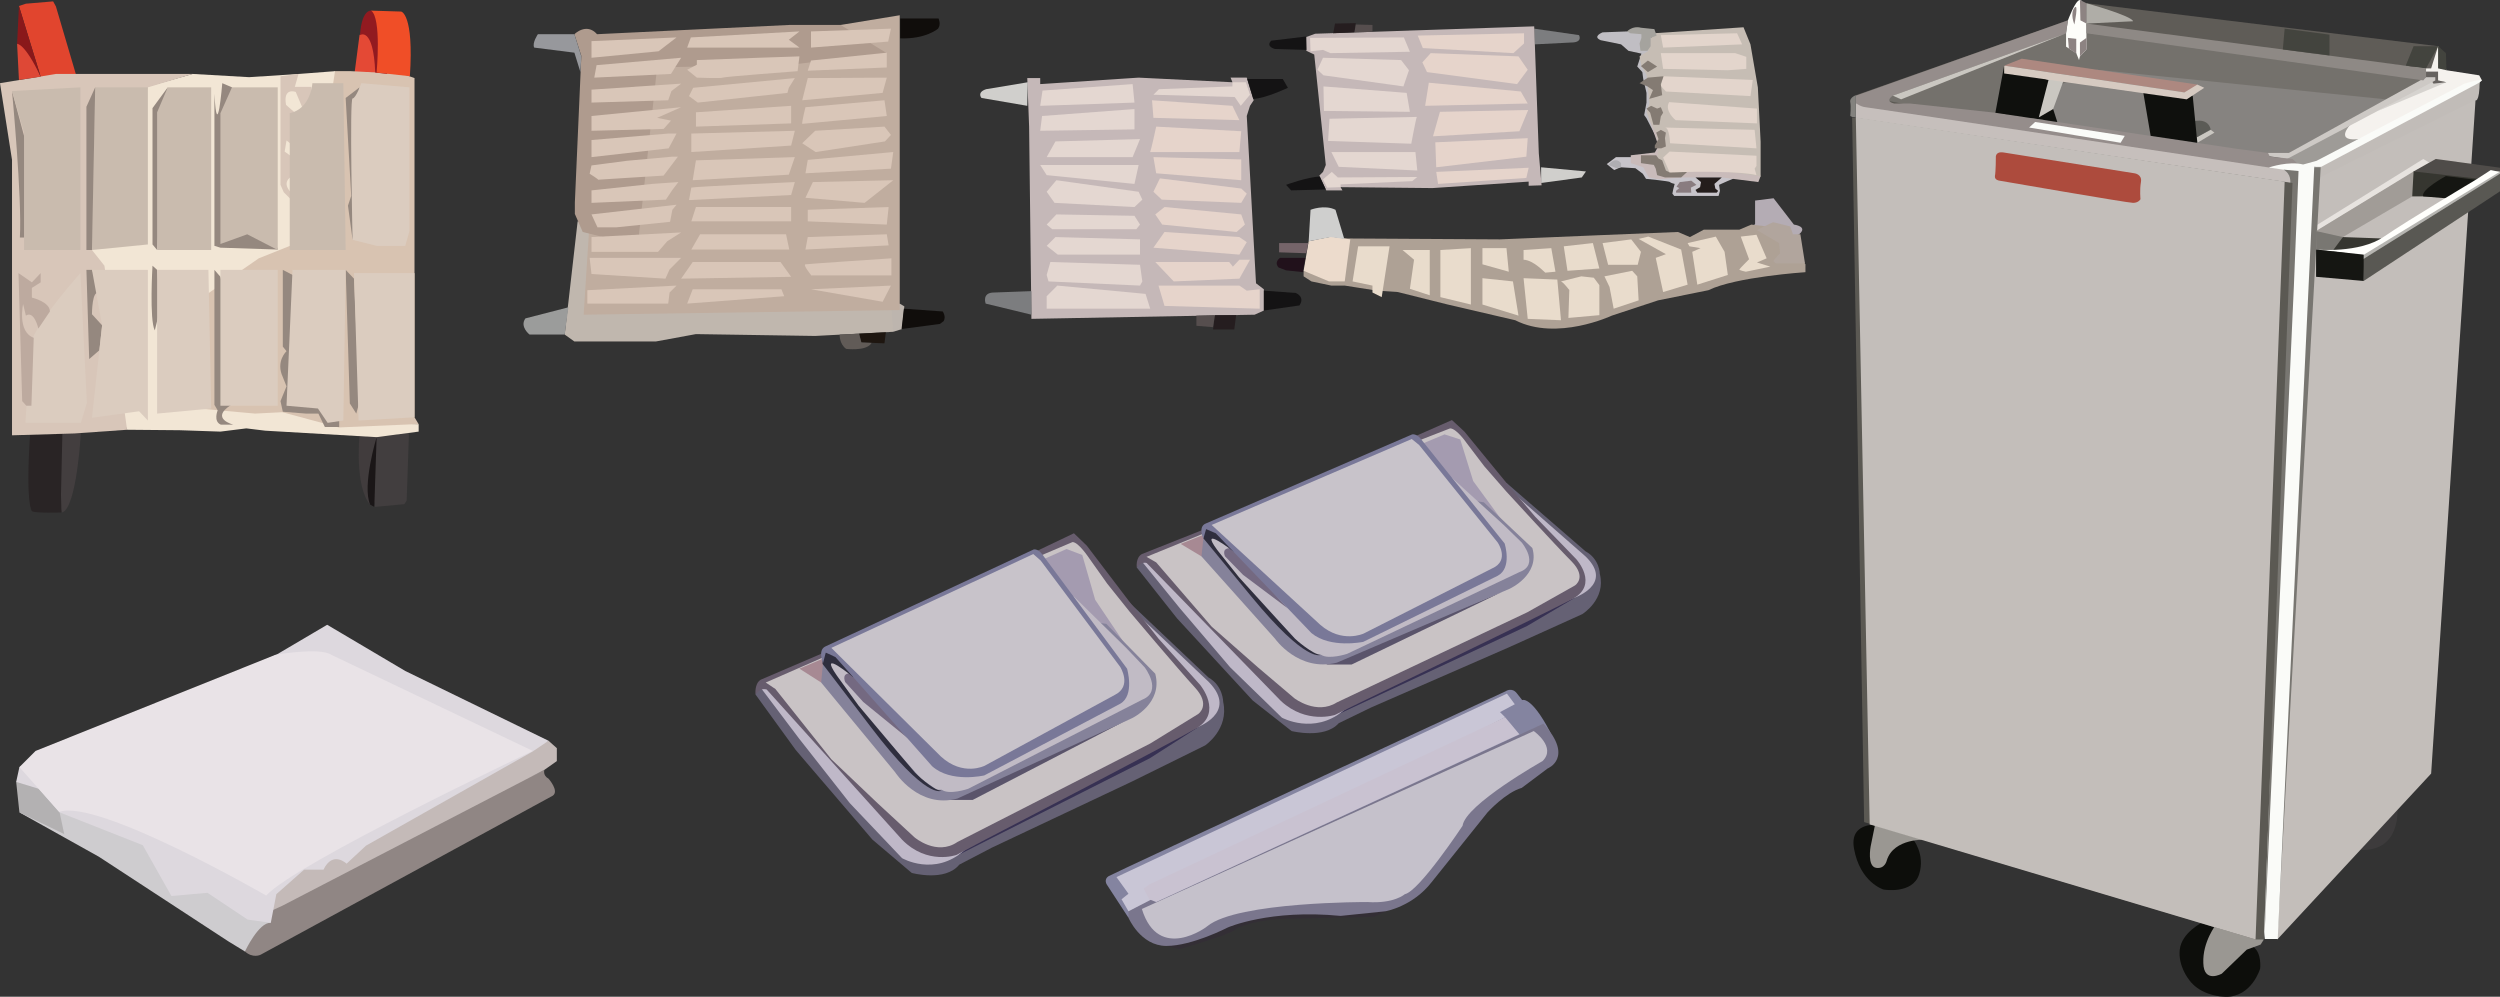 <!-- Generator: Adobe Illustrator 19.2.1, SVG Export Plug-In  -->
<svg version="1.1"
	 xmlns="http://www.w3.org/2000/svg" xmlns:xlink="http://www.w3.org/1999/xlink" xmlns:a="http://ns.adobe.com/AdobeSVGViewerExtensions/3.0/"
	 x="0px" y="0px" width="541px" height="215.7px" viewBox="0 0 541 215.7" style="enable-background:new 0 0 541 215.7;"
	 xml:space="preserve">
<rect x="0" y="0" width="541" height="215.7" fill="#333333" stroke="none"/>
<style type="text/css">
	.st0{fill:#5B5953;}
	.st1{fill:#4C4C4D;}
	.st2{fill:#E44935;}
	.st3{fill:#433E3F;}
	.st4{fill:#292425;}
	.st5{fill:#E1452E;}
	.st6{fill:#413C3D;}
	.st7{fill:#423E3F;}
	.st8{fill:#D8C3B1;}
	.st9{fill:#F2E6D5;}
	.st10{fill:#D8C6B9;}
	.st11{fill:#95887F;}
	.st12{fill:#C9BBAE;}
	.st13{fill:#DBCCBF;}
	.st14{fill:#DE4836;}
	.st15{fill:#BDAA9F;}
	.st16{fill:#1A1617;}
	.st17{fill:#89181A;}
	.st18{fill:#921A20;}
	.st19{fill:#F04E27;}
	.st20{fill:#F5F2EE;}
	.st21{fill:#D6D3CF;}
	.st22{fill:#9E9B97;}
	.st23{fill:#66625F;}
	.st24{fill:#868380;}
	.st25{fill:#74716C;}
	.st26{fill:#CDC9C5;}
	.st27{fill:#5F5C57;}
	.st28{fill:#FEFEFA;}
	.st29{fill:#CAC7C1;}
	.st30{fill:#5B5B56;}
	.st31{fill:#958D8B;}
	.st32{fill:#AD8880;}
	.st33{fill:#0F100D;}
	.st34{fill:#FAFBF8;}
	.st35{fill:#D6CAC1;}
	.st36{fill:#8D8382;}
	.st37{fill:#8E8985;}
	.st38{fill:#43443E;}
	.st39{fill:#AFADA7;}
	.st40{fill:#3D3B3C;}
	.st41{fill:#C3BEBA;}
	.st42{fill:#C1BCB8;}
	.st43{fill:#E7E3DF;}
	.st44{fill:#787671;}
	.st45{fill:#C6BFBC;}
	.st46{fill:#A19C97;}
	.st47{fill:#797772;}
	.st48{fill:#4F4C49;}
	.st49{fill:#363630;}
	.st50{fill:#151612;}
	.st51{fill:#595853;}
	.st52{fill:#B6B5B1;}
	.st53{fill:#FFFFFC;}
	.st54{fill:#0D0E0B;}
	.st55{fill:#9A9792;}
	.st56{fill:#AD4B3D;}
	.st57{fill:#83827E;}
	.st58{fill:#908684;}
	.st59{fill:#CECCCF;}
	.st60{fill:#B3B1B2;}
	.st61{fill:#C4BAB8;}
	.st62{fill:#DDD8DE;}
	.st63{fill:#E9E3E7;}
	.st64{fill:#8484A0;}
	.st65{fill:#332E35;}
	.st66{fill:#7A768D;}
	.st67{fill:#C5C1CB;}
	.st68{fill:#C9C6D6;}
	.st69{fill:#C9C2D1;}
	.st70{fill:#656174;}
	.st71{fill:#373153;}
	.st72{fill:#BFB8C8;}
	.st73{fill:#675C6D;}
	.st74{fill:#C9C3C5;}
	.st75{fill:#A49BB0;}
	.st76{fill:#A78993;}
	.st77{fill:#5A546B;}
	.st78{fill:#85829A;}
	.st79{fill:#C1BBC5;}
	.st80{fill:#746981;}
	.st81{fill:#2F2E3E;}
	.st82{fill:#797898;}
	.st83{fill:#C8C3CA;}
	.st84{fill:#C0BEC3;}
	.st85{fill:#C7C4CA;}
	.st86{fill:#B4ACB4;}
	.st87{fill:#AEA195;}
	.st88{fill:#D0CFCC;}
	.st89{fill:#7C7D7F;}
	.st90{fill:#C9BBBA;}
	.st91{fill:#BDB5AE;}
	.st92{fill:#C0B7AE;}
	.st93{fill:#C0AD9F;}
	.st94{fill:#AF9B8E;}
	.st95{fill:#D9C6B8;}
	.st96{fill:#C5B8B8;}
	.st97{fill:#9B9C9B;}
	.st98{fill:#97989C;}
	.st99{fill:#100D0B;}
	.st100{fill:#1E1610;}
	.st101{fill:#615B57;}
	.st102{fill:#E4D7D1;}
	.st103{fill:#E6D4CB;}
	.st104{fill:#251D1F;}
	.st105{fill:#564E4E;}
	.st106{fill:#141314;}
	.st107{fill:#E9DCCC;}
	.st108{fill:#C6BDB4;}
	.st109{fill:#ECDBCC;}
	.st110{fill:#B1A59D;}
	.st111{fill:#847B73;}
	.st112{fill:#CFCFCE;}
	.st113{fill:#756469;}
	.st114{fill:#21111B;}
	.st115{fill:#E3D5CC;}
	.st116{fill:#A5A39E;}
	.st117{fill:#241D1C;}
	.st118{fill:#AFAEB2;}
	.st119{fill:#897C80;}
</style>
<defs>
</defs>
<g>
	<polygon class="st0" points="401.6,20.6 447.5,4.4 536.7,17.3 532.2,28 481.2,51.8 408.3,31.9 401.6,22.3 	"/>
	<path class="st1" d="M407.6,26.9c0,0,34.5-26.2,120.6-4.6l-2.1,7.6l-27.3,22.3l-58.5-16l-32.7-7V26.9z"/>
</g>
<g>
	<polygon class="st2" points="77.8,7.6 76.7,16 80.8,16.4 82.3,16 81.4,7.6 78.7,6.4 	"/>
	<path class="st3" d="M17.5,93.7c0,0-0.9,16.4-4.1,17.2L11,102l2.3-9.3L17.5,93.7"/>
	<path class="st4" d="M13.5,93.9l-0.3,13.1l0.1,3.9c0,0-5.9,0.2-6.4-0.3c0,0-1.4-1.2-0.4-16.5s0,0,0,0L13.5,93.9"/>
	<polygon class="st5" points="8.8,16.6 4.1,1.3 5.6,0.8 11.5,0.3 12.1,1.4 16.4,16 10.2,17.6 	"/>
	<path class="st6" d="M77.8,94.2c0,0-1.1,11.1,2.3,15l4.6-2.2l-1.6-13.4L77.8,94.2z"/>
	<polygon class="st7" points="81.5,94.6 81,109.7 87.5,109.1 88,108.3 88.5,93.7 	"/>
	<polygon class="st8" points="72.5,15.4 76,15.4 87.2,16 89.7,16.9 89.7,51.9 89.7,90.3 90.6,91.8 74.8,93.6 60.7,91 43.5,90.3 
		34.7,72.1 42.7,41.9 53.9,27.2 	"/>
	<polygon class="st9" points="41.7,16 53.9,16.7 64.7,16 72.5,15.4 67,51.5 56,55.9 40.7,66.5 36.3,87.8 55.2,89.5 61.1,89.2 
		73.3,92.5 89.7,91.8 90.6,91.8 90.6,93.4 81.5,94.6 57.4,93.2 53.3,92.7 47.7,93.4 38.9,93.1 27.5,93 12.1,56.2 16.3,23.1 	"/>
	<polygon class="st10" points="0,18 12.1,16 41.7,16 32,18.9 19.9,54.1 22.6,57.5 27.5,93 16.1,93.8 2.6,94.2 2.6,34.6 	"/>
	<polygon class="st11" points="77.8,18.9 74.8,21.2 76,42.4 75.3,44.5 76.3,51.9 77.8,39.8 	"/>
	<path class="st11" d="M19.9,58.4h-1.2l0.6,19.3l2.2-1.9l0.6-5.4L19.9,68c0,0,0-5.7,1.6-4.4S19.9,58.4,19.9,58.4z"/>
	<path class="st11" d="M50.2,18.9L48.1,18c0,0-1.1,13.5-1.7,2.3v32.9l1.3,0.4l12.4,0.4L50.2,18.9z"/>
	<path class="st10" d="M60.7,16.5l3.9-0.5l-0.8,2.8h3.6v4.3l-1.8,0.6l-1.6-3.8c0,0-2.8-1.1-2.1,2.8l3.2,2.8l-1.7,6L62,30.4l-0.4,2.4
		l1.8,1.3l-0.3,4.1c0,0-2.5,1.2,0.1,3.7l0.1,1.6l-1.9-1.9L60.7,40V16.5z"/>
	<polygon class="st11" points="36.3,18.9 33,23.4 33,52.9 34,54.1 	"/>
	<path class="st11" d="M2.6,19.7c0,0,2.2,23.4,1.7,31.7h6.8L2.6,19.7z"/>
	<polygon class="st12" points="2.6,19.7 17.4,18.9 17.4,54.1 5.2,54.1 5.2,28.7 	"/>
	<polygon class="st12" points="20.6,18.9 32,18.9 32,52.9 19.9,54.1 19.9,51.6 	"/>
	<polygon class="st12" points="36.3,18.9 34,24.3 34,54.1 45.7,54.1 45.7,18.9 	"/>
	<polygon class="st11" points="76.6,60.3 74.8,58.4 75.7,87.3 77.1,89.5 77.8,86.9 	"/>
	<path class="st11" d="M47.7,59.9l-1.3-1.5v29.2l0.7,1.2c0,0-1,2.4,0.7,3.1h2.7c0,0-5.1-1.3-0.6-4.2C54.2,84.8,47.7,59.9,47.7,59.9z
		"/>
	<polygon class="st12" points="50.2,18.9 47.7,24.5 47.7,52.8 53.5,50.7 60.1,54.1 60.1,18.9 	"/>
	<path class="st11" d="M63.7,59.7l-2.5-1.3V75L62,76c0,0-2.4,2.2-0.8,5.6l0.8,2l-1.3,3.2l0.5,2.3l5,0.4h2.7l1.4,2.9h3.1v-2.9
		L63.7,59.7z"/>
	<path class="st11" d="M34,58.4l-1-0.9c0,0-0.7,11.8,0.5,14l1.2-4.9L34,58.4z"/>
	<path class="st12" d="M67.6,18c0,0-0.3,5.5-4.9,6.5v29.6h12.1L74.3,18H67.6z"/>
	<path class="st13" d="M78.2,18c0,0-1.2,3.3-1.9,3.3c-0.7,0,0,30.6,0,30.6l5.2,1.3h6.2l0.9-3.2V18.9L78.2,18z"/>
	<path class="st13" d="M17.4,59.1c0,0-9.4,10.4-10.8,15.3L5.5,91.5h12l1.3-4.3L17.4,59.1z"/>
	<polygon class="st13" points="19.9,58.4 32,58.4 32,91 30.1,89 19.9,90.4 22.1,70.4 	"/>
	<polygon class="st13" points="34,58.4 45.1,58.4 45.7,88.4 34,89.5 	"/>
	<rect x="47.7" y="58.4" class="st13" width="12.4" height="29.4"/>
	<polygon class="st13" points="63.3,58.4 74.8,58.4 74.3,91 70.9,91.5 68.8,88.4 62,87.8 	"/>
	<polygon class="st13" points="76.6,59.1 89.7,59.1 89.7,87.8 89.7,90.3 77.6,91 	"/>
	<polyline class="st14" points="3.7,9.5 4.1,17.3 8.8,16.6 5.3,8.4 3.7,9.5 	"/>
	<polygon class="st11" points="20.6,18.9 18.7,23.1 18.7,54.1 19.9,54.1 	"/>
	<path class="st15" d="M4,59.1l2.9,2l1.9-2v2l-1.9,1.2v2.1c0,0,3.9,0.9,3.9,3l-2.5,3.7c0,0-0.9-4-2.7-2.8L5,65.8c0,0-1.3,6,2.3,7.3
		L6.8,87.8H5.7l-0.9-1L4,59.1z"/>
	<path class="st16" d="M81.5,94.6c0,0-3.2,10.5-1.4,14.6l0.9,0.5L81.5,94.6z"/>
	<path class="st17" d="M4.1,1.3L3.7,9.5c0,0,1.6-0.3,5.1,7.1L4.1,1.3z"/>
	<path class="st18" d="M80.4,2.3c0,0-2.1-0.5-2.5,5.3c0,0,2.9-2,3.3,8.1l2.6,0.3L82.3,2.9L80.4,2.3z"/>
	<path class="st19" d="M81.5,15.7c0,0,1.1-11.9-1.2-13.4l6.5,0.2c0,0,2.8,0.4,1.9,14L81.5,15.7z"/>
</g>
<g>
	<polygon class="st20" points="529.4,15.2 536.5,16.3 537.1,17.4 512.8,29.4 507.6,31.8 506,30.2 508.4,25.8 524.4,13.2 527.6,10 	
		"/>
	<polygon class="st21" points="529.4,17.8 514.6,24 526.1,17.3 527.6,17.4 	"/>
	<path class="st22" d="M508.6,27c0,0-3.8,4,2.5,3l-11.7,6.2l-3.9-0.6l-1.9-1.4l12.9-6.9L508.6,27z"/>
	<polygon class="st23" points="525,15.5 527.6,15.5 527.6,17.4 529.4,17.8 526.6,18.1 526.1,17.3 524.1,16.8 	"/>
	<polygon class="st24" points="459.8,13 520.1,20.3 493.6,34.2 426.8,25.5 451.5,12 	"/>
	<polygon class="st25" points="435.8,25.4 441.8,20 453.8,15.1 516.3,21.5 524.4,17.4 523.4,15.1 448.9,5.3 407,21.5 435.5,27.3 	
		"/>
	<polygon class="st26" points="525,16.7 527,16.7 527,17.4 494.9,34.4 489.9,33.6 490.8,33.1 495.3,33.1 	"/>
	<polygon class="st27" points="451.5,0.7 527.6,10 526.1,14.8 525,14.8 452.1,6.2 450.2,4.4 	"/>
	<path class="st28" d="M447.5,4.4c0,0,1.6-4.4,2.6-4.4c0.9,0,1,3.4,1,3.4l0.4,1.7v3.1v2.5l-1.4,1.5l-0.2,0.8l-0.6-1.5l-2.2-1.4v-3
		L447.5,4.4z"/>
	<polygon class="st29" points="478.4,28.1 479.2,28.7 475.5,30.9 475.4,29.7 	"/>
	<path class="st30" d="M474.1,26.4c0,0,3.6-1.3,4.3,1.6l-3,1.7L474.1,26.4z"/>
	<polygon class="st29" points="446.6,17.3 444.3,23.6 443.5,25.4 440.4,27.3 438.5,23.8 440.1,19.5 442.8,16.4 	"/>
	<path class="st31" d="M401.6,20.7l45.9-16.3l-0.4,2.8l-37.5,13.5c0,0-1.9,1.2,0.3,1.7h3.4l18.5,2l52.2,7.8l6.8,0.9l0.4,0.8l4.9,0.5
		l1.2,1.1l-6.9,2.1l-86.9-13l-1.9-2.3V20.7z"/>
	<polyline class="st32" points="433.7,14.2 437.5,12.7 475.5,18.3 475.5,19 472.7,20 433.7,14.2 	"/>
	<polyline class="st33" points="443.3,17.3 441.2,25.4 444.3,23.6 445.2,26.4 431.8,24.4 433.7,14.2 443.3,17.3 	"/>
	<polyline class="st33" points="463.8,20 465.4,29.4 475.5,30.9 474.5,20.7 463.8,20 	"/>
	<polygon class="st34" points="439.1,27.6 440.4,26.4 459.8,29.4 458.9,30.9 	"/>
	<polygon class="st35" points="433.7,15.9 433.7,14.2 472.7,20 475.5,18.3 477,19 473.2,21.5 	"/>
	<polygon class="st29" points="447.1,7.2 411.4,21.5 409.6,20.7 	"/>
	<path class="st36" d="M448.9,5.3c0,0-1-2.3,0-3.6S448.9,5.3,448.9,5.3z"/>
	<polygon class="st36" points="447.5,8.2 449.3,8.4 449.3,11.6 447.7,10.5 	"/>
	<polygon class="st36" points="450.1,12.2 450.1,9.2 451.5,8.2 451.5,10.7 	"/>
	<polygon class="st36" points="451.5,5.1 450.2,4.4 450.1,0 451.5,0.7 	"/>
	<polygon class="st37" points="451.5,5.1 525,14.8 525,16.7 524.4,17.4 451.5,7.2 	"/>
	<polygon class="st38" points="494,10.7 494.4,6.2 504.1,7.5 504.1,12 	"/>
	<polygon class="st38" points="520.6,14.2 522.3,10 527.6,10 525,14.8 	"/>
	<polygon class="st38" points="527.6,14.8 527.6,10 529.3,11.5 529.4,15.2 	"/>
	<path class="st39" d="M451.5,0.7c0,0,9.8,2.7,10.1,3.9l-10.1,0.5V0.7z"/>
</g>
<g>
	<path class="st40" d="M518.8,175.2c0,0,0.7,9.2-8.1,8.7c-8.7-0.5,4-10.6,4-10.6L518.8,175.2z"/>
	<polygon class="st41" points="535.7,21.7 526.1,167.4 492.8,203.3 471.6,128 488.5,55.1 500.7,36.2 536.7,17.3 	"/>
	<path class="st42" d="M501.2,38.8l34.4-17.1c0,0,1,0.8,1-4.3l-34.5,18.9L501.2,38.8z"/>
	<polygon class="st43" points="501.2,50 501.2,48.8 524.4,34.4 525.7,35.2 	"/>
	<polygon class="st44" points="502.2,36.2 492.8,203.3 499.4,36.2 	"/>
	<path class="st34" d="M491.1,36.2c0,0,4.2-1.4,7.3-0.6l2.9-0.8l32-16.7c0,0,7.3-2.2,1.5,0.7l-32.5,17.3h-1.5l-7.9,167.1h-2.8
		l-9.6-89L491.1,36.2z"/>
	<path class="st45" d="M401.6,25.5v-3.2c0,0,1,0.8,2.1,0.9s90.3,13.5,90.3,13.5l2.1,0.9l-0.5,2l-2,4.3l-86.9-9.4L401.6,25.5z"/>
	<polygon class="st46" points="507,51.3 522,42.5 524.4,38.7 522.3,37.1 501.2,50 502.7,51.8 	"/>
	<polygon class="st47" points="501.2,54 501.2,50 507,51.3 506.4,54.5 503.4,54.5 	"/>
	<polygon class="st48" points="522.3,37.1 527.1,34.4 541,36.3 541,37.1 537.8,39.5 522.8,38.1 	"/>
	<polygon class="st49" points="524.5,42.5 522,42.5 522.3,37.1 536.5,38.7 532.4,42.5 	"/>
	<polygon class="st49" points="504.7,54.4 507,51.3 515.3,51.6 513.1,53.8 505.7,55.1 	"/>
	<path class="st50" d="M535.7,38.9l-6.4-0.8c0,0-5.6,3-4.9,4.4l7.1,0.6L535.7,38.9z"/>
	<polygon class="st51" points="541,37.6 541,41.4 511.5,60.8 511.2,54.6 	"/>
	<path class="st44" d="M495.6,39.5c0,0,0.3-1.9-1.5-2.8l3.3,0.3l-1,24.8l-6.4,141.5l3.7-113.8L495.6,39.5z"/>
	<polygon class="st52" points="541,37.1 541,37.6 511.2,56.2 511.2,54.6 540,37.1 	"/>
	<path class="st53" d="M501.2,54c0,0,9.4,0.9,14.7-2.8c5.4-3.7,19.7-12.2,19.7-12.2l3.4-2.2l1.9,0.4l-29.5,18L501.2,54z"/>
	<path class="st54" d="M476.6,199.6c0,0-4.5,2.2-4.9,5.9c-0.4,3.6,2,6.5,2,6.5s2.1,3.5,7.9,3.7c5.7,0.1,7.5-6.1,7.5-6.1
		s0.4-3.4-1.5-4.7C485.7,203.5,476.6,199.6,476.6,199.6z"/>
	<path class="st55" d="M489.9,203.3l-0.7,1.1l-3,1.1l-5.4,5.2c0,0-3.9,2.2-4-2.3c-0.2-4.6,2.8-8.4,2.8-8.4L489.9,203.3z"/>
	<path class="st54" d="M413.9,181.5c0,0,2.8,3.3,1.4,7.7c-1.4,4.4-7.7,3.3-7.7,3.3s-5.1-1.5-6.4-8.9s8.8-4.7,8.8-4.7L413.9,181.5z"
		/>
	<path class="st55" d="M416.8,181.7c0,0-7-0.4-8.5,4.5c0,0-0.4,1.9-2.3,1.6c-2-0.3-1.2-4.6-1.2-4.6l1.2-5.9L416.8,181.7z"/>
	<polygon class="st0" points="400.8,25.4 496.1,39.6 489.9,203.3 488.1,203.3 403.4,177.9 	"/>
	<polygon class="st41" points="401.6,25.4 494.4,39.3 488.1,203.3 404.6,178.4 	"/>
	<path class="st56" d="M431.9,34.1c0,0-0.2-1.4,1.7-1.1c1.9,0.3,28.3,4.5,28.3,4.5s1.7,0.2,1.4,1.9c-0.3,1.7-0.1,3.7-0.1,3.7
		s-0.4,0.8-1.6,0.8c-1.2,0-28.9-4.8-28.9-4.8s-1.1-0.1-1-1C431.9,37.1,431.9,34.1,431.9,34.1z"/>
	<polygon class="st50" points="501.2,54 511.5,55.1 511.5,60.8 501.2,59.9 	"/>
	<path class="st57" d="M401.6,22.3v-1.7c0,0-1.4,0.5-1.2,1.5c0.2,1,0,3,0,3l0.4,0.2l0.8,0.1V22.3z"/>
</g>
<g>
	<path class="st58" d="M117.8,166.6c0,0-0.4,1.2,0.9,1.9c0,0,2.4,2.7,0.9,3.7l-63.2,34.4c0,0-1.7,0.9-3.5-0.8
		c-1.7-1.7,4.9-10.4,4.9-10.4L117.8,166.6z"/>
	<path class="st59" d="M4.2,175.8l17.2,9.6l28,18.3l3.6,2.2c0,0,3-6.4,5.6-6.2c0.3,0-8.5-6.5-8.5-6.5l-19.5-12.7l-19.2-5.3
		L4.2,175.8z"/>
	<polygon class="st60" points="12.9,175.8 13.9,180.5 4.2,175.8 3.5,169.2 10.4,167.4 	"/>
	<polygon class="st61" points="118.7,160.3 120.5,161.9 120.5,164.7 117.8,166.6 61.1,196 57.8,197.5 61.7,178.9 	"/>
	<path class="st62" d="M59.6,141.8l11.2-6.6l16.9,10l31,15.1l-3.4,2.3l-36.1,20.4l-4.2,3.9c0,0-3-2.9-5,1.3h-4.2l-6,5.3l-1.2,6.2
		l-5-0.7l-8.7-5.8l-7.8,0.7l-6.2-11l-18-7.1l-4.5-5.1l-4.9-1.5l0.7-3.2L59.6,141.8z"/>
	<path class="st63" d="M7.7,162.5l51.9-20.8c0,0,9.6-1.7,12.1,0l43.6,20.8c0,0-51.5,24.4-57.7,31.3c0,0-36.5-21.1-44.8-18.1L4.2,166
		L7.7,162.5z"/>
</g>
<g>
	<polygon class="st60" points="333.9,156.5 329.4,151.6 324.6,154.1 328.8,158.9 	"/>
	<g>
		<path class="st64" d="M244.2,198.6l-4.7-7.2c0,0-0.7-1.1,0.4-1.8c1.2-0.7,85.9-40,85.9-40s1.4-1,2.5,0.5l1.1,1.4c0,0,1.9-1,6,6.8
			c4,7.8-83.6,40.2-83.6,40.2H244.2z"/>
		<path class="st65" d="M252.4,204.7l2.8,0.7c0,0,11.4-3.2,12.3-4.4c0,0,3.8-2.2,12.1-2.2l17.8-0.4l8.7-4.1l-40.7,1.8L252.4,204.7z"
			/>
		<path class="st66" d="M250.2,195.2l-1.5-0.6l-4.5,2.6v1.4c0,0,2.6,6.1,8.2,6.1c5.6,0,13.3-4,13.3-4s9.1-4,24.4-2.5l9.7-1
			c0,0,5.9-1,10-6.3l12.1-15.1c0,0,3.9-4.3,7.4-5.3l5.6-4.2c0,0,5.8-2.3-0.9-9.7L250.2,195.2z"/>
		<path class="st67" d="M247.1,196.7l84.8-38.5c0,0,5,3.5,1.9,6.5c0,0-16.7,9.4-17.3,14c0,0-9.4,14.2-12.5,14.8c0,0-2.3,2.1-8.1,1.7
			c0,0-28.1-0.1-34.6,5.2C261.3,200.5,250.7,208.4,247.1,196.7z"/>
		<polygon class="st68" points="244.2,197.2 242.7,194.6 244.2,193.4 241.6,189.8 326.1,150.1 327.8,152.4 324.6,154.1 325.7,155.2 
					"/>
		<polygon class="st69" points="248.7,194.6 247.5,192.3 248.7,191.4 325.7,155.2 328.8,158.9 250.2,195.2 		"/>
	</g>
	<g>
		<path class="st70" d="M246,122.8l8.7,11l16.4,17.8l8.4,6.6c0,0,7.1,1.8,10.2-1.7l7-3.4l30-13.1l15.7-7.1c0,0,5.2-3.2,3.8-8.7
			c0,0,0-3.2-3.1-4.9L326,104.5l-28.2,2.1l-50.8,14.9l-0.2-0.6L246,122.8z"/>
		<polygon class="st71" points="289.3,154.7 330.4,135.5 340.9,129.3 287.8,151.2 		"/>
		<path class="st72" d="M247.1,121.5l8.2,10.1l10.9,12.8l11.2,10.9c0,0,6.9,3.8,13.3-1.5s36-18.7,36-18.7l13.6-5.6
			c0,0,9.2-2.9,2.8-9.1l-15.3-13.4L247.1,121.5z"/>
		<path class="st73" d="M246,122.8c0,0-0.3-2.1,1.1-2.9l13.1-5.2l54-23.8l2.7,2.5l9.1,11.1l6.2,7.3l8.9,9.2c0,0,5,5.5-0.8,8.6
			c-5.8,3.1-45.3,22.1-45.3,22.1l-6.1,3c0,0-6.2,2.1-11.7-3l-29-29.8C248.2,121.8,247.1,121.4,246,122.8z"/>
		<path class="st74" d="M260.1,115.6l-12,4.9l2.1,1.2l12,13.9l10,8.8l7.9,6.7c0,0,4.8,3.7,9.2,0.9l41.2-19.5l10.3-5.8
			c0,0,2.7-1.7-0.7-5.2c-3.5-3.5-14.1-15.1-14.1-15.1l-4.8-5.5l-3.8-5c0,0-2.2-3.2-3.6-3.2l-7.2,2.8L260.1,115.6z"/>
		<polygon class="st75" points="307.1,96.3 312.6,94 316,95.1 318.8,104.1 326.7,114.9 311.3,105.1 		"/>
		<polygon class="st76" points="260,120.4 255.5,117.7 263,114.7 264.9,117.3 		"/>
		<polygon class="st77" points="287,143.8 292.5,143.8 325,128.1 		"/>
		<path class="st78" d="M260.4,116.6l-0.4,3.8l15.9,17.8c0,0,5.1,7.3,13.4,5.2l37.4-16c0,0,6.6-3,4.9-8.8l-10.5-9.9l-6.8-1
			L260.4,116.6z"/>
		<path class="st79" d="M314.2,103.4l11.2,10.2l3.9,3.8c0,0,4,4.8-0.5,6.4l-37.3,17.7c0,0-4,1.3-5.6,0.2l-1.1,0l-3.3-2.2l-9.6-10
			l-9.2-10.4l-1.2-3.4l27.1-9.2L314.2,103.4z"/>
		<path class="st80" d="M278.6,131.6l-9.6-7.2l-3.9-4c0,0-1.1-2.2,1.9-1.7L278.6,131.6z"/>
		<path class="st81" d="M267,119.4c0,0-7.8-6.1-3.6-0.4l4.7,5.9l12.1,13.3c0,0,3.9,3.5,5.6,3.5c0,0-3,2-15-12.6
			c-12-14.6-10.4-12.6-10.4-12.6l-0.1-2.4l2.7,0.5l4,4L267,119.4z"/>
		<path class="st82" d="M260.4,116.6c0,0-1.2-2.6,0.5-3.3L305.6,94c0,0,0.9-0.2,1.8,0.9l18.2,22.7c0,0,1.7,5.3-1.5,7L295,138.9
			c0,0-7.1,1.5-11.2-1.9l-20.7-21.6l-2.1-0.9L260.4,116.6z"/>
		<path class="st83" d="M262.2,113.6L305.5,95l1.6,1.3l17,21.1c0,0,2.7,3.9-1.2,5.6l-27.8,14.1c0,0-4.7,2.2-9.4-1.9L262.2,113.6z"/>
	</g>
	<g>
		<path class="st70" d="M163.5,150.3l8.7,12l16.6,19.4l8.5,7.2c0,0,7.2,2,10.3-1.8l7.1-3.7l30.3-14.3l15.8-7.8c0,0,5.2-3.5,3.9-9.4
			c0,0,0-3.5-3.2-5.3l-17.2-16.3l-28.5,2.3l-51.3,16.3l-0.2-0.6L163.5,150.3z"/>
		<polygon class="st71" points="207.2,185.1 248.8,164.1 259.4,157.3 205.8,181.2 		"/>
		<path class="st72" d="M164.6,148.8l8.3,11l11,14l11.3,11.9c0,0,7,4.1,13.5-1.7c6.4-5.8,36.4-20.4,36.4-20.4l13.7-6.1
			c0,0,9.3-3.2,2.8-9.9l-15.4-14.6L164.6,148.8z"/>
		<path class="st73" d="M163.5,150.3c0,0-0.3-2.3,1.1-3.2l13.3-5.7l54.5-26l2.8,2.7l9.2,12.1l6.3,8l9,10c0,0,5,6-0.8,9.4
			c-5.8,3.4-45.7,24.1-45.7,24.1l-6.2,3.3c0,0-6.3,2.3-11.8-3.3l-29.3-32.5C165.7,149.2,164.6,148.7,163.5,150.3z"/>
		<path class="st74" d="M177.8,142.4l-12.1,5.3l2.1,1.4l12.1,15.2l10.1,9.6l7.9,7.3c0,0,4.8,4.1,9.3,1l41.7-21.3l10.4-6.4
			c0,0,2.8-1.9-0.7-5.7c-3.5-3.8-14.2-16.5-14.2-16.5l-4.8-6l-3.9-5.5c0,0-2.3-3.5-3.6-3.5l-7.3,3.1L177.8,142.4z"/>
		<polygon class="st75" points="225.2,121.3 230.8,118.8 234.2,120.1 237,129.8 245,141.7 229.5,131 		"/>
		<polygon class="st76" points="177.7,147.7 173,144.7 180.7,141.4 182.6,144.2 		"/>
		<polygon class="st77" points="204.9,173.1 210.5,173.1 243.3,156.1 		"/>
		<path class="st78" d="M178.1,143.5l-0.4,4.2l16,19.4c0,0,5.1,8,13.5,5.7l37.8-17.4c0,0,6.7-3.2,5-9.6L239.4,135l-6.9-1
			L178.1,143.5z"/>
		<path class="st79" d="M232.4,129.1l11.3,11.1l4,4.2c0,0,4,5.2-0.5,7l-37.7,19.3c0,0-4.1,1.4-5.7,0.2l-1.1,0l-3.4-2.4l-9.7-10.9
			l-9.3-11.4l-1.2-3.7l27.4-10.1L232.4,129.1z"/>
		<path class="st80" d="M196.5,159.8l-9.7-7.9l-3.9-4.3c0,0-1.1-2.4,1.9-1.8L196.5,159.8z"/>
		<path class="st81" d="M184.7,146.6c0,0-7.9-6.6-3.6-0.4l4.7,6.5l12.2,14.5c0,0,3.9,3.9,5.7,3.9c0,0-3.1,2.2-15.2-13.7
			c-12.1-15.9-10.5-13.7-10.5-13.7l-0.1-2.6l2.7,0.6l4,4.4L184.7,146.6z"/>
		<path class="st82" d="M178.1,143.5c0,0-1.2-2.8,0.5-3.6l45.1-21c0,0,0.9-0.2,1.8,1l18.4,24.8c0,0,1.7,5.8-1.5,7.6L213,167.8
			c0,0-7.2,1.7-11.3-2l-20.9-23.6l-2.1-1L178.1,143.5z"/>
		<path class="st83" d="M179.9,140.2l43.7-20.3l1.6,1.4l17.2,23c0,0,2.7,4.2-1.2,6.1l-28.1,15.3c0,0-4.7,2.4-9.5-2L179.9,140.2z"/>
	</g>
</g>
<path class="st84" d="M352.1,6.8L346.8,7c0,0-2.3,0.9-0.4,1.7l4.4,0.9l1.6,1.4l2.8,0.6l-0.9,2.8l1.1,1.2l0.2,1.5l0.7,3v2.1l-0.5,2.7
	l0.5,0.7l1.8,3.5L362,16l-4.9-8.3l-1.2-0.9H352.1z"/>
<path class="st85" d="M347.7,35.5l2-1.5h3.5l20.9,1.7c0,0,2.6,2.5,2,2.6c-0.6,0.1-4.1,1.7-4.1,1.7l0.2,1.3l-0.3,1.1h-9.6l-0.4-0.5
	l0.2-1l0.3-1.1c0,0-0.9-0.2-1-0.4c-0.1-0.2-5.2-0.7-5.2-0.7l-0.7-1.1l-1.6-1.2l-3.2-0.2l-1.4,0.6L347.7,35.5z"/>
<path class="st86" d="M379.8,48.5v-5.1l4-0.5l4.4,5.7c0,0,3.3,0.4,1,2.2l-3.8,0.9l-6.5-2.5L379.8,48.5z"/>
<path class="st87" d="M290.9,51.6l33.7,0.2l21.4-0.9l17.1-0.7l2.6,1.1l3-1.6h3.7h4l2.6-1.1l4.2,0.5l6.5,6.7l1,1.4v1.7
	c0,0-15.1,1-21,3.9L358.8,65l-10,3.3c0,0-11.9,5.6-20.9,1l-14.6-3.4l-10.8-2.7l-4.5-0.3l-7-1.1h-2.9l-4.3-0.9l-1.7-1.1v-1.2
	L290.9,51.6z"/>
<path class="st88" d="M342.3,38.4l-8.8,1.2l0-3.4l9.7,0.9"/>
<path class="st89" d="M341.7,7.6c0,0,0.9,1.6-1.7,1.6l-7.9,0.4L332,6.2L341.7,7.6"/>
<polygon class="st90" points="381,38.1 380.5,39.4 372.6,38.4 367.5,38.4 363.8,38.4 358.9,38.8 356.8,38.4 355.6,36.2 352.9,35.3 
	352.9,33.6 358.1,33 358.9,31.6 356.6,25 364.2,25 "/>
<polygon class="st91" points="194.7,65.7 195.7,66.3 195.2,71.2 193.3,71.8 191.9,67.4 "/>
<polygon class="st92" points="125,47.9 122.2,72.4 124.3,73.9 141.9,73.9 150.6,72.3 176.4,72.7 193.3,71.8 192.8,65.7 140.6,49.2 
	"/>
<polygon class="st93" points="181.9,5.4 194.7,3.3 194.7,67.1 126.3,68.1 127.6,47.9 128,8.9 "/>
<path class="st94" d="M124.3,7.4c0,0,2.6-2.6,4.9,0l41.6-2h11.1l10,6.1L172,13.9l-29.8,0.7L138,53.2l-11.9-3l-1.7-3.9v-2.5l1.4-31.7
	L124.3,7.4z"/>
<polygon class="st95" points="128,12.5 128,8.9 146.4,8.1 142.5,11.1 "/>
<polygon class="st95" points="128.6,16.8 129.1,14.1 147.4,12.5 145.2,16 "/>
<polygon class="st95" points="128,22.2 128,19.4 147.4,18.1 145.3,19.7 144.6,21.7 "/>
<polygon class="st95" points="128,25.1 147.4,23.2 142.2,25.5 145.2,26.1 143.6,27.9 128,28.3 "/>
<polygon class="st95" points="128,30.3 144.6,28.9 146.4,28.9 144.7,32.1 128,34 "/>
<path class="st95" d="M128,35.8l7.6-1l9.9-0.9h1.2l-3.1,4.1c0,0-14.5,0.9-14.2,0.9s-1.8-1.3-1.8-1.3L128,35.8z"/>
<polygon class="st95" points="128,42.8 128,41.2 141.1,39.8 146.8,39.4 145.5,41.1 144.1,43.2 128,43.9 "/>
<polygon class="st95" points="128,46.4 146.4,44.3 145.5,45.4 145,48 133.3,49.2 129.3,49.2 "/>
<polygon class="st95" points="128,51.3 147.4,50.3 144.4,52.2 142.4,54.5 128,54.5 "/>
<polygon class="st95" points="127.6,55.8 147.4,55.8 144.9,58.3 144,60.3 128,59.3 "/>
<polygon class="st95" points="127.1,62.8 146.4,61.8 144.9,63.3 144.6,65.7 127.1,65.7 "/>
<polygon class="st95" points="148.7,10.3 149.5,8.1 173,6.8 170.7,8.6 173,10.3 "/>
<path class="st95" d="M150.8,13l13.4-0.5l8.8-0.3l-0.4,3.2c0,0-16,1.2-16.2,1.4s-5.6,0-5.6,0l-2.1-1.7l2.1-1.1V13z"/>
<polygon class="st95" points="150,19 172,16.9 170.7,19 170.4,20.1 151,22.2 149.1,20.8 "/>
<polygon class="st95" points="150.6,24.3 171.2,22.9 171.2,26.7 150.6,27.4 "/>
<polygon class="st95" points="149.6,28.9 172,28.3 171.2,31.5 149.6,32.9 "/>
<path class="st95" d="M150.6,34.7C151,34.7,172,34,172,34l-1.3,3.8L149.9,39L150.6,34.7z"/>
<path class="st95" d="M149.6,40.6c0.3-0.2,22.4-1.2,22.4-1.2l-0.8,2.8l-22.1,1.1L149.6,40.6z"/>
<polygon class="st95" points="149.6,47.9 150.6,44.8 171.2,44.8 171.2,47.9 "/>
<polygon class="st95" points="149.6,54 151.5,50.7 170.1,50.7 170.8,54 "/>
<polygon class="st95" points="175.5,10.3 175.5,6.8 192.8,6.2 192.2,9 "/>
<polygon class="st95" points="174.8,15.3 175.5,13.1 191.9,11.4 191.9,14.6 "/>
<polygon class="st95" points="173.6,21.7 174.8,16.9 191.9,16.8 191,20.1 "/>
<path class="st95" d="M173.6,26.8c-0.1-0.4,0.7-3.6,0.7-3.6l17.1-1.5l0.5,3.4L173.6,26.8z"/>
<polygon class="st95" points="173.6,31 176.4,28.3 191.4,27.4 192.8,29.2 191.5,30.6 176.5,32.9 "/>
<polygon class="st95" points="174.3,37.5 174.8,34.6 193.3,32.9 192.8,36.5 "/>
<polygon class="st95" points="174.3,42.8 175.9,39.4 193.3,39 187.1,43.9 "/>
<polygon class="st95" points="174.8,47.9 174.8,45.4 192.3,44.8 191.9,48.6 "/>
<polygon class="st95" points="147.4,60.3 149.9,56.7 168.9,56.7 171.2,59.9 "/>
<polygon class="st95" points="148.7,65.7 149.9,62.6 169.1,62.6 169.7,64.1 "/>
<polygon class="st95" points="174.8,51.3 191.9,50.7 192.3,53.1 174.3,54 "/>
<path class="st95" d="M175.5,59.5c0,0-1.8-2.2-1.2-2.3c0.6-0.1,18.6-1.3,18.6-1.3v3.7H175.5z"/>
<polygon class="st95" points="175.5,62.6 192.8,61.8 191,65.3 "/>
<polygon class="st96" points="222.7,27.4 222.3,16.9 225.1,16.9 225.1,18.2 246.4,16.8 266.7,17.8 266.3,16.8 269.8,16.8 
	271.3,21.7 270.5,22.9 269.8,25.1 271.8,61.3 273.5,62.6 273.5,67.2 271.5,68.1 223.2,69 "/>
<path class="st97" d="M122.2,72.4h-7.6c0,0-2.2-1.7-0.9-3.5l9.3-2.4L122.2,72.4z"/>
<path class="st98" d="M124.3,7.4h-7.9c0,0-1.3,1.9-0.8,2.9l8.7,1.1l1.3,4.2l0.2-3.4L124.3,7.4z"/>
<path class="st99" d="M195.6,66.8l8.4,0.6c0,0,0.8,1.1,0.2,2.1l-0.8,0.6l-8.3,1.1L195.6,66.8z"/>
<path class="st99" d="M194.7,4h8.4c0,0,0.6,1.2-0.1,2.2c0,0-2.6,2.3-8.2,2.1V4z"/>
<polygon class="st100" points="185.9,72.2 186.4,74.1 191.4,74.3 191.7,71.9 "/>
<path class="st101" d="M181.7,72.4c0,0-0.1,2,1.4,3.1c0,0,4,0.5,5.3-1l0.2-0.3l-2.2-0.1l-0.5-1.9L181.7,72.4z"/>
<polygon class="st102" points="225.1,22.9 225.6,19.6 245.1,18.2 245.5,22.2 "/>
<polygon class="st102" points="225.1,28.3 225.5,25.1 245.5,23.6 245.5,28 "/>
<polygon class="st102" points="226.5,34 228.4,30.6 246.7,30.1 245.1,34 "/>
<polygon class="st102" points="226.5,37.9 225.1,35.7 246.4,35.7 245.5,39.8 "/>
<polygon class="st102" points="226.5,41.5 228.6,39 246.4,41.5 247.2,43.2 245.5,44.8 228.2,43.9 "/>
<polygon class="st102" points="226.5,48.6 228.6,46.4 245.5,46.7 246.7,48.6 245.9,49.6 227.7,49.6 "/>
<polygon class="st102" points="226.5,53.2 228.4,51.3 246.7,51.8 246.7,55.1 228.9,55.1 "/>
<polygon class="st102" points="226.5,59.5 227.3,56.7 246.7,57.3 247.2,60.9 246.7,61.8 226.9,60.9 "/>
<polygon class="st102" points="226.5,66.8 226.5,64.1 228.8,61.8 247.9,63.6 248.9,66.8 "/>
<polygon class="st102" points="249.6,20.5 250.8,19.3 266.7,18.7 266.7,17.8 269.6,17.8 270.5,20.5 268.5,22.9 267.2,21 "/>
<polygon class="st103" points="249.6,25.5 249.3,21.7 266.7,22.9 268.2,26 "/>
<path class="st103" d="M248.9,32.9c0.2-0.4,1.3-5.5,1.3-5.5l18.4,1l-0.4,4.5H248.9z"/>
<polygon class="st103" points="249.6,34 268.6,34.5 268.6,39 250.2,37.5 "/>
<polygon class="st103" points="249.6,41.5 251,38.6 268.6,40.8 269.8,41.9 268.6,43.9 251.4,43.2 "/>
<polygon class="st103" points="250,46.4 252,44.8 268.6,46.4 269.4,48.6 267.6,50.2 251.5,48.6 "/>
<polygon class="st103" points="249.6,53.6 252,50.2 268.2,51.3 269.8,52.4 268.2,55.1 "/>
<polygon class="st103" points="254,60.9 250,56.7 266,56.7 266.8,57.7 268.2,56.2 270.5,56.2 268.2,60.3 "/>
<polygon class="st103" points="252,66.2 250.7,61.8 268.2,61.8 269.8,62.9 272.6,62.6 272.6,66.8 "/>
<path class="st88" d="M222.3,22.9l-9.9-1.7c0,0-1.1-1.2,1-1.9l9-1.5L222.3,22.9z"/>
<path class="st89" d="M223.2,68.1l-9.9-2.4c0,0-0.9-2.4,1.8-2.4l8.1-0.3L223.2,68.1z"/>
<polygon class="st104" points="267.5,68.2 267.1,71.3 262.5,71.3 262.9,68.2 "/>
<polygon class="st105" points="262.5,70.8 258.9,70.5 258.9,68.3 262.9,68.2 "/>
<path class="st106" d="M273.5,62.9l6.9,0.5c0,0,2.1,0.8,0.8,2.7l-7.7,1.1V62.9z"/>
<path class="st106" d="M269.9,17.1h7.7l1.1,1.9c0,0-4.8,2.3-7.5,2.4L269.9,17.1z"/>
<polygon class="st96" points="333,33.2 333.6,40.1 330.8,40.2 330.8,39.3 310,40.7 290.1,40.5 290.5,41.2 287,41.2 285.5,38 
	286.3,37.2 286.9,35.7 284.4,11.8 282.7,11 282.7,8 284.6,7.3 332,5.7 "/>
<polygon class="st103" points="330.8,36.3 330.3,38.5 311.2,39.8 310.8,37.2 "/>
<polygon class="st103" points="330.6,29.9 330.3,33.9 310.8,36.2 310.6,30.8 "/>
<polygon class="st103" points="330.7,23.8 328.8,28.4 310.1,29.5 311.6,24.2 "/>
<polygon class="st103" points="329.1,19.8 330.6,22.4 308.4,22.9 309.2,17.9 "/>
<polygon class="st103" points="330.6,15.1 328.3,18.2 308.8,15.6 307.8,13.5 309.6,11.5 328.6,12.2 "/>
<polygon class="st103" points="329.8,7.2 329.8,9.4 327.5,11.5 307.9,10.4 306.8,7.7 "/>
<polygon class="st102" points="306.7,38.3 305.6,39.2 290.1,39.9 290.1,40.5 287.2,40.6 286.3,38.8 288.2,37.2 289.5,38.4 "/>
<polygon class="st102" points="306.3,32.9 306.7,36.9 289.7,36.1 288.1,32.9 "/>
<path class="st102" d="M306.6,25.3c-0.2,0.4-1.2,5.8-1.2,5.8l-18-0.6l0.3-4.8L306.6,25.3z"/>
<polygon class="st102" points="305.1,24.2 286.5,24 286.4,18.7 304.4,20.1 "/>
<polygon class="st102" points="304.9,15.2 303.7,18.7 286.4,16.3 285.1,15.1 286.3,12.5 303.2,13 "/>
<polygon class="st102" points="303.8,8.1 305.1,11.2 287.9,11.5 286.3,10.8 283.6,11.1 283.5,8.2 "/>
<polygon class="st104" points="288.5,7.2 288.9,5.1 293.4,5 293.1,7 "/>
<polygon class="st105" points="293.4,5.3 297,5.4 297,6.9 293.1,7 "/>
<path class="st106" d="M282.7,10.8l-6.8-0.2c0,0-2.1-0.5-0.8-1.8l7.5-0.9L282.7,10.8z"/>
<path class="st106" d="M286.9,41l-7.5,0.2l-1.1-1.2c0,0,4.6-1.7,7.3-1.8L286.9,41z"/>
<polygon class="st107" points="293.9,53.3 300.7,53.3 299,64.3 297,63.3 297,61.8 292.7,60.9 "/>
<polygon class="st107" points="303.5,54.1 309.4,54.1 309.4,63.9 305.1,62.5 306,56.2 "/>
<polygon class="st107" points="311.7,54.1 318.3,53.7 318.3,65.9 311.7,64.3 "/>
<polygon class="st107" points="320.8,53.7 326,53.7 326.5,58.8 320.8,57.2 "/>
<polygon class="st107" points="320.8,60.2 327.4,60.9 328.6,68.3 320.8,65.9 "/>
<polygon class="st107" points="330.6,69 329.7,60.2 337,60.5 337.8,69.3 "/>
<path class="st107" d="M329.7,56.2v-2.1l6-0.4l0.9,5.1l-2.2,0.2C334.3,59,331.9,56.3,329.7,56.2z"/>
<polygon class="st107" points="338.4,53.3 344.7,52.6 346.1,58.1 339.2,58.6 "/>
<path class="st108" d="M357.8,7.2l19.5-1.3l1.5,3.7l1.6,9.3l0.6,11.8v7.5l-0.9-0.2l-13.4-1.7l-4.5,1.7c0,0-2.4-0.4-2.3-0.6
	c0-0.1-1.3-2.6-1.3-2.6l0.3-3.1l-0.5-2.9l-1.5-3l-0.6-1.7l0.6-1.6l-0.2-2.5l-0.4-3.9l-1.1-1.8l-0.4-2.1l1.9-1.2l-0.1-1.4L357.8,7.2z
	"/>
<path class="st107" d="M337.8,60.9l4.4-1.1l2.7,0.3l1.2,1.6v6.5l-6.7,0.6l0.2-6.1C339.6,62.9,338.6,61.3,337.8,60.9z"/>
<polygon class="st107" points="348,57.3 346.8,52.6 353,51.8 355.1,54.5 354.4,57.3 "/>
<polygon class="st107" points="347.2,59.8 353.2,58.6 354.3,59.8 354.6,65 349.2,66.8 348.3,62.1 "/>
<polygon class="st107" points="354.6,51.7 356.7,51.2 363.8,54 365.2,61.6 359.9,63.2 358.3,55.8 360.5,55 "/>
<polygon class="st107" points="365.2,52.6 371.3,51.2 373.2,54.5 373.9,59.5 367.3,61.6 366.2,54.5 368,53.7 365.6,53.3 "/>
<path class="st107" d="M376.7,51.2l1.8,4.9c0,0-2,2-2.1,2.2s1.4,0.5,1.4,0.5l5.3-1.1l-2.9-0.9l2.1-0.9l-2.2-5.1L376.7,51.2z"/>
<polygon class="st109" points="292.2,51.8 291,60.9 287.6,60.9 282.1,58.6 283.2,52.2 288.1,51.2 "/>
<path class="st110" d="M390.6,57h-6.3c0,0-0.6-0.4-0.5-0.6c0.1-0.2,1.4-1.6,1.4-1.6l-0.2-2.2l-4.8-2.8c0,0,3.3-1.7,3.5-1.7
	c0.2,0,3.7,0.9,3.7,0.9l0.6,1.7l1.6,0L390.6,57z"/>
<polygon class="st111" points="355.1,33.6 358.4,33.6 358.9,34.3 359.7,34.7 360.5,36.9 361.3,37.3 365.1,37.2 363.8,38.4 
	360.3,38.4 358.6,37.9 358.3,36.5 357.9,35.7 355.1,35.3 "/>
<path class="st112" d="M283.2,52.2l0.4-6.8c0,0,3-1.2,5.4,0l1.9,6.3l-2.9-0.4L283.2,52.2z"/>
<polygon class="st113" points="282.7,54.8 276.8,54.6 276.8,52.6 283.1,52.6 "/>
<path class="st114" d="M282.5,55.8h-5.5c0,0-1.4,0.9-0.3,2.1l1.6,0.6l3.7,0.4v-0.4L282.5,55.8z"/>
<polygon class="st115" points="359.9,10.3 359.4,7.6 375.9,7.2 377,9.6 "/>
<polygon class="st115" points="359.9,14.9 359.4,11.5 375.5,11.5 377.9,12.3 377.9,14.9 373.9,15.2 "/>
<polygon class="st115" points="359.9,16.5 379.3,17.3 378.8,20.8 360.5,19.8 359.4,18.6 "/>
<path class="st115" d="M361.2,22.1l19,1.4v3.2L362.6,26C362.6,26,360.1,24,361.2,22.1z"/>
<path class="st115" d="M360.3,27.6l19.4,0.5l0.4,4L361.4,31C361.4,31,361.3,27.6,360.3,27.6z"/>
<path class="st115" d="M361.3,37.3l-1.4-3.2l1.4-1.3l18.8,0.9v2.2l-0.4,0.6l0.4,1.4C380.1,37.9,376.8,36.8,361.3,37.3z"/>
<polygon class="st111" points="356.6,15.6 355.1,14.3 356.6,13.1 358.6,14.4 "/>
<path class="st111" d="M354.8,18c0,0,1.6-1.1,1.8-1.2c0.1,0,3.4-0.3,3.4-0.3l-0.6,1.7l0.3,2.4l-2.8,0.8l0.8-1.9l-1.2-0.8L354.8,18z"
	/>
<polygon class="st111" points="356.3,23.5 357.3,22.9 358.6,23.5 359.4,23.2 359.9,24.4 359.4,25.2 359.1,27 357.8,27 357.1,24.4 
	"/>
<polygon class="st111" points="358.4,28.7 359.4,28.1 360.5,28.7 360.3,29.9 360.5,31.7 359.5,32.1 358.1,32.1 358.1,31.5 
	358.9,30.1 "/>
<path class="st116" d="M352.1,6.8c0,0,1.2-1.3,3-0.8l2.9,0.3l0.5,1.4l-1.3,0.5V10l-0.7,1H355l-0.2-1.6l0.4-1.2V7.4l-2.4-0.2
	L352.1,6.8z"/>
<polygon class="st117" points="372.6,38.4 371,39.8 371.2,40.8 371.8,41.3 371.5,41.7 367.3,41.7 366.9,41.1 367.9,40.5 368.1,39.4 
	366.9,38.4 "/>
<path class="st118" d="M348.1,35.7c0,0,1.3-2,2.7-0.4v0.9l-1,0.2L348.1,35.7z"/>
<polygon class="st119" points="362.8,40.4 363.5,39.4 366,39.1 367.1,40 365.9,40.6 366,41.7 362.7,41.7 362.7,41.3 363.4,40.7 "/>
</svg>
